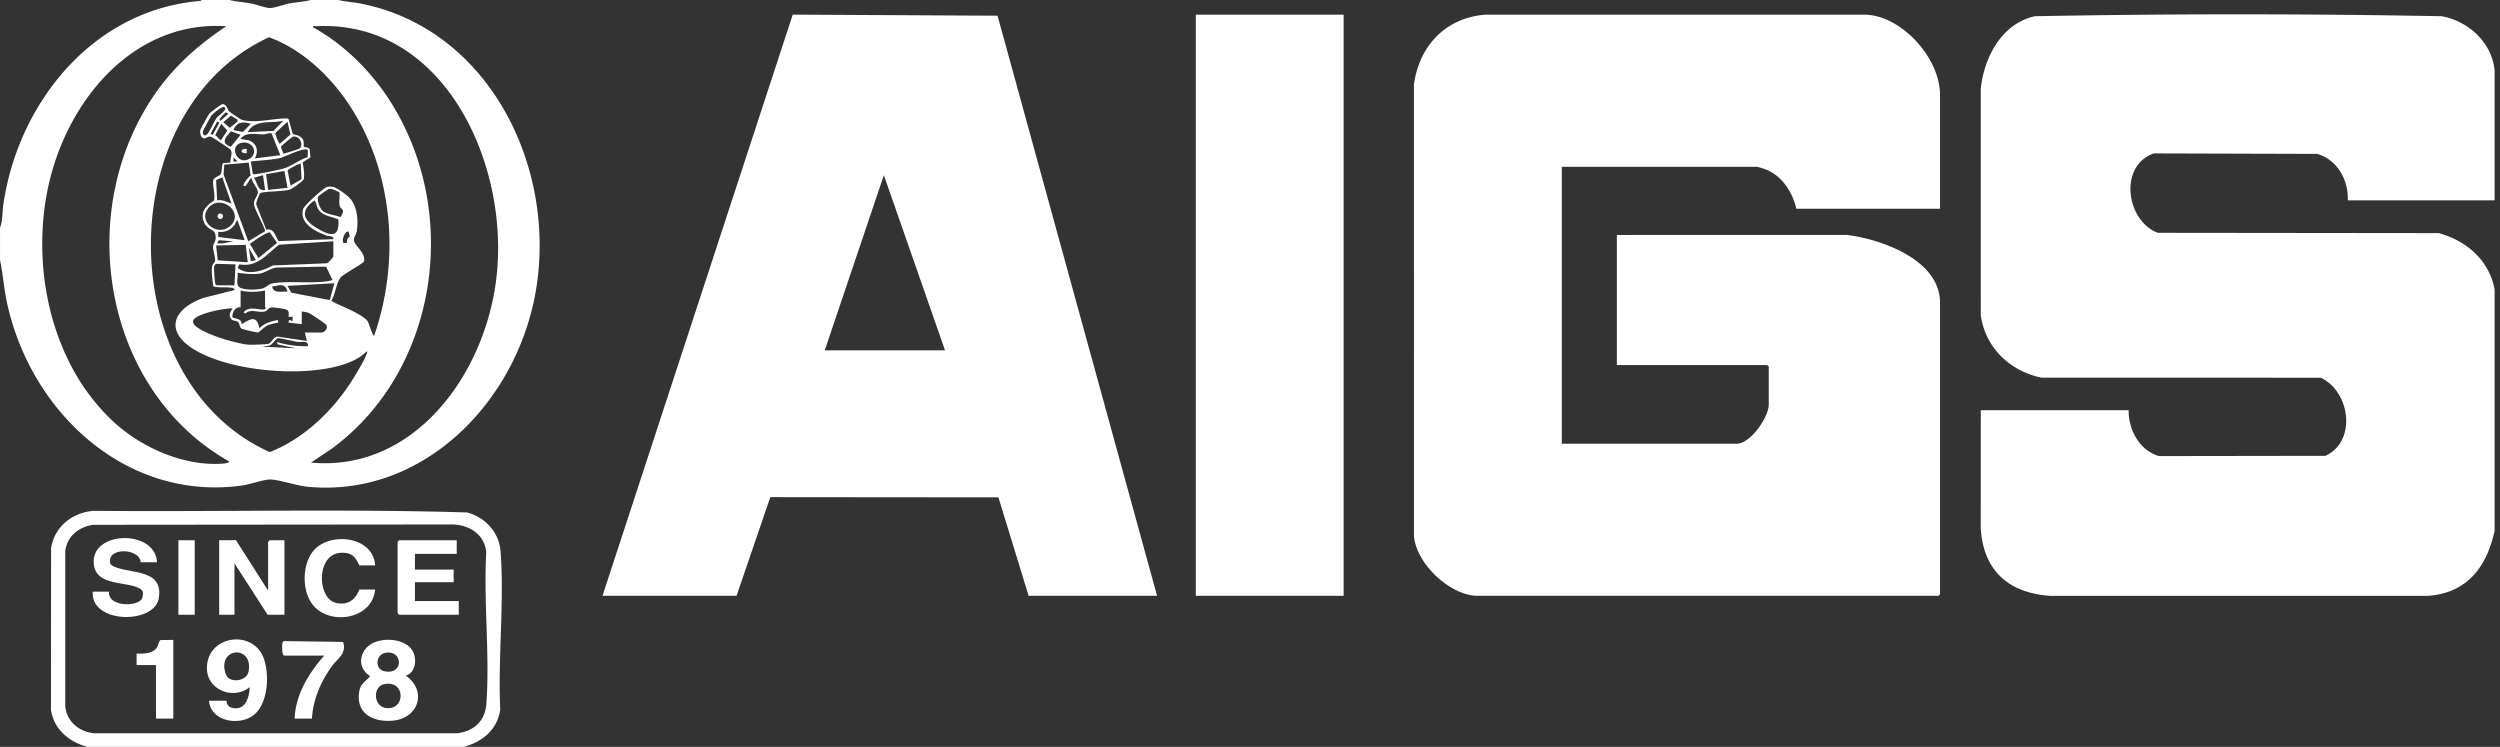 <svg width="241" height="72" fill="none" xmlns="http://www.w3.org/2000/svg"><rect width="100%" height="100%" fill="#333333" stroke="none"/><g clip-path="url(#clip0_33_2774)" fill="#fff"><path d="M240.48 6.775v12.54h-14.152c.077-1.98-1.045-3.959-2.968-4.48l-15.729-.047c-3.409 1.186-2.686 6.483.375 7.655l27.094.03c2.631.718 4.861 2.595 5.38 5.437v23.26c-.797 3.627-2.76 6.05-6.53 6.274h-36.273c-3.953-.265-6.473-2.33-6.732-6.523l.004-11.38h14.25c-.004 1.934 1.045 3.862 2.923 4.425l16.047-.024c3.065-1.41 2.381-6.216-.449-7.531l-26.922-.006c-2.97-.6-5.418-2.852-5.849-6.015l-.003-21.848c.344-3.104 2.05-6.27 5.209-6.977 13.039-.247 26.179-.244 39.22-.001 2.52.448 4.834 2.488 5.106 5.213h-.001zM22.113 0c.68.168 1.392.207 2.082.335.51.095 1.394.428 1.816.44.397.011 1.386-.347 1.883-.44.69-.129 1.4-.167 2.082-.335h2.653c.68.17 1.392.203 2.082.335 11.986 2.3 18.7 14.979 17.068 26.903-1.518 11.08-10.767 20.793-22.146 19.682-.985-.096-2.9-.722-3.628-.698-.643.02-1.898.475-2.676.583C12.232 48.346 2.913 39.794.639 29.023c-.276-1.315-.355-2.648-.637-3.945v-3.135c.27-.676.205-1.442.309-2.16C1.759 9.742 9.11.911 19.303.093L19.46 0h2.654zm-.295 2.53C12.721 1.93 6.202 9.962 4.55 18.483c-1.525 7.865.582 16.937 6.555 22.32 2.69 2.427 6.74 4.166 10.368 3.891.13-.01.594-.05.639-.2C10.035 37.696 7.074 20.59 14.859 9.17c1.859-2.727 4.25-4.85 6.96-6.641zm8.157 42.064c9.927.92 16.764-8.467 17.873-17.758C49.171 15.763 42.754 1.87 30.415 2.528c-.11.006-.27-.066-.243.1 3.063 1.683 5.743 4.38 7.607 7.392 6.65 10.742 4.355 25.781-5.808 33.243l-1.995 1.332zm6.092-12.234c2.605-7.48 1.813-16.31-2.767-22.785-1.84-2.6-4.396-4.898-7.363-5.984-15.187 6.96-15.209 33.137.067 39.993 3.295-1.292 6.167-4.042 8.043-7.087.345-.56 1.16-1.9 1.333-2.47.016-.052.027-.165-.047-.15-.426.44-.944.75-1.498.987-3.839 1.646-11.457 1.028-15.063-1.137-3.014-1.81-2.069-3.968.835-5.009l2.998-.758c.056-.205-.342-.227-.453-.24-.529-.059-1.075.037-1.601-.121-.053-.586-.19-1.283-.113-1.868.045-.336.283-.398.302-.602.028-.296-.202-.98-.2-1.317.001-.448.4-.524.196-1.31-.091-.351-.853-.454-1.086-1.107-.355-.997.215-1.559.975-2.046.178-.557-.218-1.673-.034-2.057.098-.207.584-.337.684-.509.132-.226.083-.948.242-1.064l.695-.044c-.05-.396.27-.93 0-1.263-.071-.088-1.76-1.194-1.866-1.224-.349-.1-.52.263-.787.117-.235-.128-.32-.584-.221-.834.08-.203.74-1.386.867-1.54.103-.126 1.152-.91 1.254-.9.406.035.468.526.627.695.08.085 1.05.757 1.165.797 1.14.394 2.901-.062 4.12-.101.137-.005.335-.023.447.053l.406 1.453c.425.097.924.197 1.044.696.037.153-.012.47.03.524.044.054.47.006.563.28l.064.748-.744.463c.072.474.194 1.136.108 1.605-.038.2-1.104.95-1.354 1.034-.603.203-2.551.148-2.854.35-.048.031-.439.933-.37 1.094l.951 2.414c.762-.148.85.578 1.189 1.102l5.286-.181c.065-.34-.455-.27-.685-.356-1.034-.388-2.648-1.167-2.219-2.582.094-.31 1.984-2.024 2.286-2.096a1.55 1.55 0 01.56-.013c.367.046 1.466.86 1.714 1.17.662.824.754 2.08.599 3.113-.044.289-.318.596-.272.895.082.529 1.17 1.194.967 2.023-.037.15-1.988 1.238-2.232 1.517-.425.486-.542 1.676-.902 2.247.013.208 3 1.204 3.512 2.035.078.128.475 1.453.602 1.35h.001zm-15.1-21.1c.059-.07 1.135-.808.604-.945-.214-.056-1.017.619-1.173.815-.12.152-.834 1.451-.842 1.57-.02.313.188.49.425.222.371-.422.621-1.225.986-1.662zm.803-.44c-.034.029-.91.83-.492.807l.735-.655-.243-.151zm1.129.71l-.639-.377-.735.628.637.553c.1-.17.878-.592.736-.804zm4.422.1c-1.205.323-2.716-.193-3.44 1.11l2.487-.12.954-.99zm-6.377.079l-.647 1.18.206.119.647-1.18-.206-.12zm3.233.225c-.732-.232-1.356-.2-1.67.605l.912.188.758-.793zm3.537-.204l-1.166 1.083c-.036.144.32 1.015.432 1.041l1.015-.882-.281-1.242zm-6.386.203l-.578 1.079.529.527.639-.951-.59-.656zm.945.725c-.54.588-1.042 1.114-.025 1.491l.944-1.155-.92-.336zm4.754 2.307l-.85-2.113c-.266-.05-.504.088-.768.096-.76.024-1.753-.267-2.214.452l.768.118c.772.267 1.01 1.026.606 1.75l2.457-.303zm1.244-1.794c-.108.018-1.152.878-1.198.985l.245.667c.257-.089 1.541-.424 1.629-.56.302-.467-.125-1.181-.676-1.092zm-5.007.603c-1.252.29-.367 2.303.85 1.482.84-.566.192-1.723-.85-1.482zm6.405.698c-.287-.337-2.227.666-2.715.774-.844.186-1.907.211-2.777.328l.2 1.208c.115.113 2.779-.463 3.112-.581.686-.243 1.437-.839 2.174-1.048l.006-.681zm-6.77 1.1l-.392-.403v.403h.392zm1.08.103l-2.358.2-.068.949 2.38 6.435 1.626-.968c.018-.276-.99-2.048-1.07-2.548-.075-.468.303-.774.36-1.111.079-.468-.535-.942-.575-1.441-.284-.006-.507.97-.785.707-.13-.125.508-.894.671-.968l-.18-1.256zm5.013.1c-.048-.055-1.223.527-1.268.675l.287 1.448 1.058-.626-.077-1.496zm-1.577.71l-1.764.302.197 1.517 1.868-.202-.3-1.616zm-2.06.402l-.882.252c.363.443.335 1.333 1.08 1.164l-.198-1.416zm-3.931.203l-.593.27.102 1.955c.524-.091.907.154 1.377.302l-.886-2.527zm11.286 1.432c-.308-.104-.661-.366-.992-.304-.107.02-1.002.658-1.033.713-.182.32.15 1.159.418 1.397.379.335 1.247.404 1.718.604.534-.863.049-.657-.074-1.081-.108-.374.052-.93-.036-1.329h-.001zm-.096 2.627c-.654-.293-1.527-.314-1.935-.992-.175-.29-.164-.59-.36-.84-1.36.963-1.158 1.845.18 2.644 1.171.7 2.28 1.166 2.116-.813v.001zm-10.338.558c1.256-1.28-1.024-3.047-2.172-1.678-1.123 1.34.955 2.919 2.172 1.678zm1.311 1.45l-.689-1.92c-.163.04-.163.295-.293.455-.425.522-.903.722-1.573.656l.011.495 2.545.313zm2.41-.777c-.704.228-1.303.715-1.913 1.13l.834 1.366 1.796-1.465-.716-1.031zm7.613-.031c-.37-.272-.984 1.476-.144 1.013-.09-.371.244-.537.249-.571a2.023 2.023 0 00-.105-.442zm-11.104.91l-1.408-.105-.164.306h.54l1.032-.2zm9.631 0l-5.231.33c-1.224.936-2.107 2.212-3.843 1.89l-.146.343c.91.773 2.423.304 3.378-.232l5.202-.21c.131.01.64-.608.64-.655v-1.467zm-8.255 2.022l-.19-1.675-2.857.056.156 1.428 2.891.191zm.786-.203l-.687-1.212.199 1.312.488-.1zm-3.784 2.428h1.72l.1-2.023-1.87-.05c-.119.068-.168.172-.193.306-.03.164.06 1.308.096 1.514.019.114.051.189.148.253zm10.55-1.804l-4.652.086c-.732.02-1.15.53-1.87.604-.648.068-1.371-.015-2.013-.1.09.57-.284 1.269.371 1.489.542.182 1.57.18 2.108 0 .288-.097.558-.414.918-.472 1.632-.262 3.875.068 5.471-.236.073-.013.288-.067.27-.122l-.604-1.25v.001zm.8 1.602l-4.519.252.367.657 3.705.714.448-1.623zm-4.52.807c-.239-.89-.783-.58-1.473-.503.086.724.936.455 1.474.503zm-2.161-.1c-.767.138-1.594.177-2.359 0v1.618c-.508-.087-.82.491-.793.953.363.197.896.104.893.665.864-.498 1.432-.923 1.718.404.453-.514 1.134-.663 1.768-.808l.052.254c-.349.078-.69.116-1.023.262-.285.126-.813.656-.914.681-.134.033-1.549-.29-1.651-.389-.13-.125-.168-.485-.296-.605-.202-.192-.519-.041-.718-.376-.217-.364.027-.615.177-.939-.676-.05-3.64.52-3.79 1.204-.178.82 3.023 1.792 3.63 1.943.493.124 1.282.332 1.765.353.263.012 1.693-.031 1.864-.083.292-.09.513-.723.904-.697l2.8.414-.195-.809h1.621c.246 0 .664-.388.449-.736-.072-.116-1.535-1.105-1.736-1.175-.096-.033-.606-.135-.629-.11v1.213l-1.28-.15.05-.252.345.098.001-.404h-.395c.077-.586-.01-.684-.562-.786-.186-.034-.904-.13-1.053-.12-.318.019-.434.347-.695.398-.678.133-1.292-.306-1.863.205-.114-.12-.204-.11-.049-.25.632-.566 1.79.091 2.02-.255.06-.072-.056-.128-.056-.153v-1.567zm4.127 5.36c.078-.604-.603-.36-1.02-.417-.37-.051-1.678-.383-1.883-.352-.169.026-.503.586-.758.692-.17.071-.664.068-.664.127l3.145.151-1.74-.38-.076-.227a9.339 9.339 0 002.996.405zM44.715 72H8.45c-1.76-.458-3.255-1.655-3.537-3.59l.01-15.562c.339-2.106 2.053-3.426 4.064-3.604 12.002.107 24.044-.199 36.022.154 1.712.433 3.104 1.886 3.245 3.739.374 4.888-.264 10.303-.03 15.245-.268 1.967-1.736 3.133-3.51 3.618zM9.019 50.59c-1.372.169-2.555 1.075-2.73 2.551v14.964c.17 1.501 1.382 2.45 2.797 2.584H43.98c1.576-.127 2.772-1.112 2.9-2.781.36-4.71-.277-9.904-.005-14.666-.166-1.729-1.603-2.62-3.188-2.685l-34.669.033h.001zm177.999-30.466h-13.857c-.346-1.624-1.445-3.26-3.019-3.82-.129-.047-.69-.225-.764-.225h-18.82v26.696h16.854c1.321 0 3.096-2.535 3.096-3.792v-3.64l-.147-.152h-14.496v-12.54l22.165-.003c3.242.385 8.988 2.369 8.988 6.526v28.113l-.147.151H142.45c-2.609 0-5.881-3.038-6.141-5.714l-.004-43.587c.533-3.814 3.146-6.458 6.928-6.725l36.659.005c3.489.16 7.126 4.196 7.126 7.735v10.972zm-75.476 37.314H99.159l-2.912-9.492-21.99-.02-3.254 9.512H58.08L76.42 1.41l19.743.105 15.379 55.923zM91.101 33.775l-5.896-16.887-5.7 16.887H91.1zm38.426-32.359h-14.25v56.022h14.25V1.416z"/><path d="M21.234 21.115c.143 0 .258-.12.258-.267a.263.263 0 00-.258-.266.263.263 0 00-.26.266c0 .147.116.267.26.267zm2.548-6.755v.404c-.652.072-.658-.475 0-.404zM22.75 52.079l3.096 4.853V52.23l.148-.151h1.425v7.18h-1.622l-3.194-4.956v4.955h-1.474v-7.18h1.621zm16.364 13.046c2.101 1.488 1.233 4.113-1.23 4.345-1.841.174-3.626-.634-3.247-2.835.138-.794.627-.918 1.039-1.46-1.197-.737-1.104-2.253.005-3.028 1.11-.775 3.569-.635 4.171.751.339.778.18 1.969-.737 2.227zm-1.89-2.204c-1.062.157-1.08 1.572-.202 1.776 1.907.445 1.847-2.02.201-1.776zm-.2 3.035c-1.117.236-1.081 2.282.37 2.31 1.715.034 1.66-2.738-.37-2.31zm7.004-13.877v1.314h-4.03v1.517h3.735v1.214H40v1.82h4.226v1.314h-5.75l-.147-.151V52.23l.147-.151h5.553zM20.146 67.55h1.671c.046 0-.019.55.561.687 1.265.297 1.647-.96 1.698-2.001-1.543 1.263-4.152.316-4.129-1.866.033-3.087 4.319-3.725 5.426-1.034.642 1.561.496 4.47-.9 5.582-1.353 1.08-4.137.684-4.327-1.367zm1.804-2.26c.519.54 1.84.302 2.007-.544.51-2.583-2.988-2.38-2.231.119.043.142.123.32.224.425zm-6.815-11.088h-1.572c-.097-1.366-3.226-1.47-2.951.05.05.275.465.404.71.486 1.643.55 4.426.265 3.985 2.929-.418 2.533-6.58 2.485-6.364-.633h1.572c-.168 1.526 3.036 1.501 3.22.537.092-.48.056-.683-.368-.892-1.284-.63-3.988-.222-4.302-2.146-.553-3.387 5.905-3.587 6.07-.33zm21.029.304h-1.523c-.4-.837-.702-1.22-1.67-1.22-2.542 0-2.426 4.437-.568 4.837 1.114.24 1.827-.264 2.238-1.291h1.523c-.278 2.933-4.523 3.535-6.093 1.365-1.059-1.464-.942-4.276.5-5.452 1.754-1.43 5.415-.9 5.593 1.76zM30.073 69.27h-1.67c.089-2.33 1.378-4.396 2.85-6.068H27.37c-.22-.144-.195-1.186-.104-1.32l.118-.081 5.693.08c.362 1.152-.515 1.556-1.08 2.34-1.06 1.474-1.82 3.188-1.924 5.049zm-13.367-7.585v7.585h-1.67v-5.158h-1.868V63c.601.036 1.5.018 1.912-.51.16-.203.233-.729.41-.79l1.216-.015zm2.064-9.606h-1.573v7.18h1.573v-7.18z"/></g><defs><clipPath id="clip0_33_2774"><path fill="#fff" d="M0 0h240.48v72H0z"/></clipPath></defs></svg>